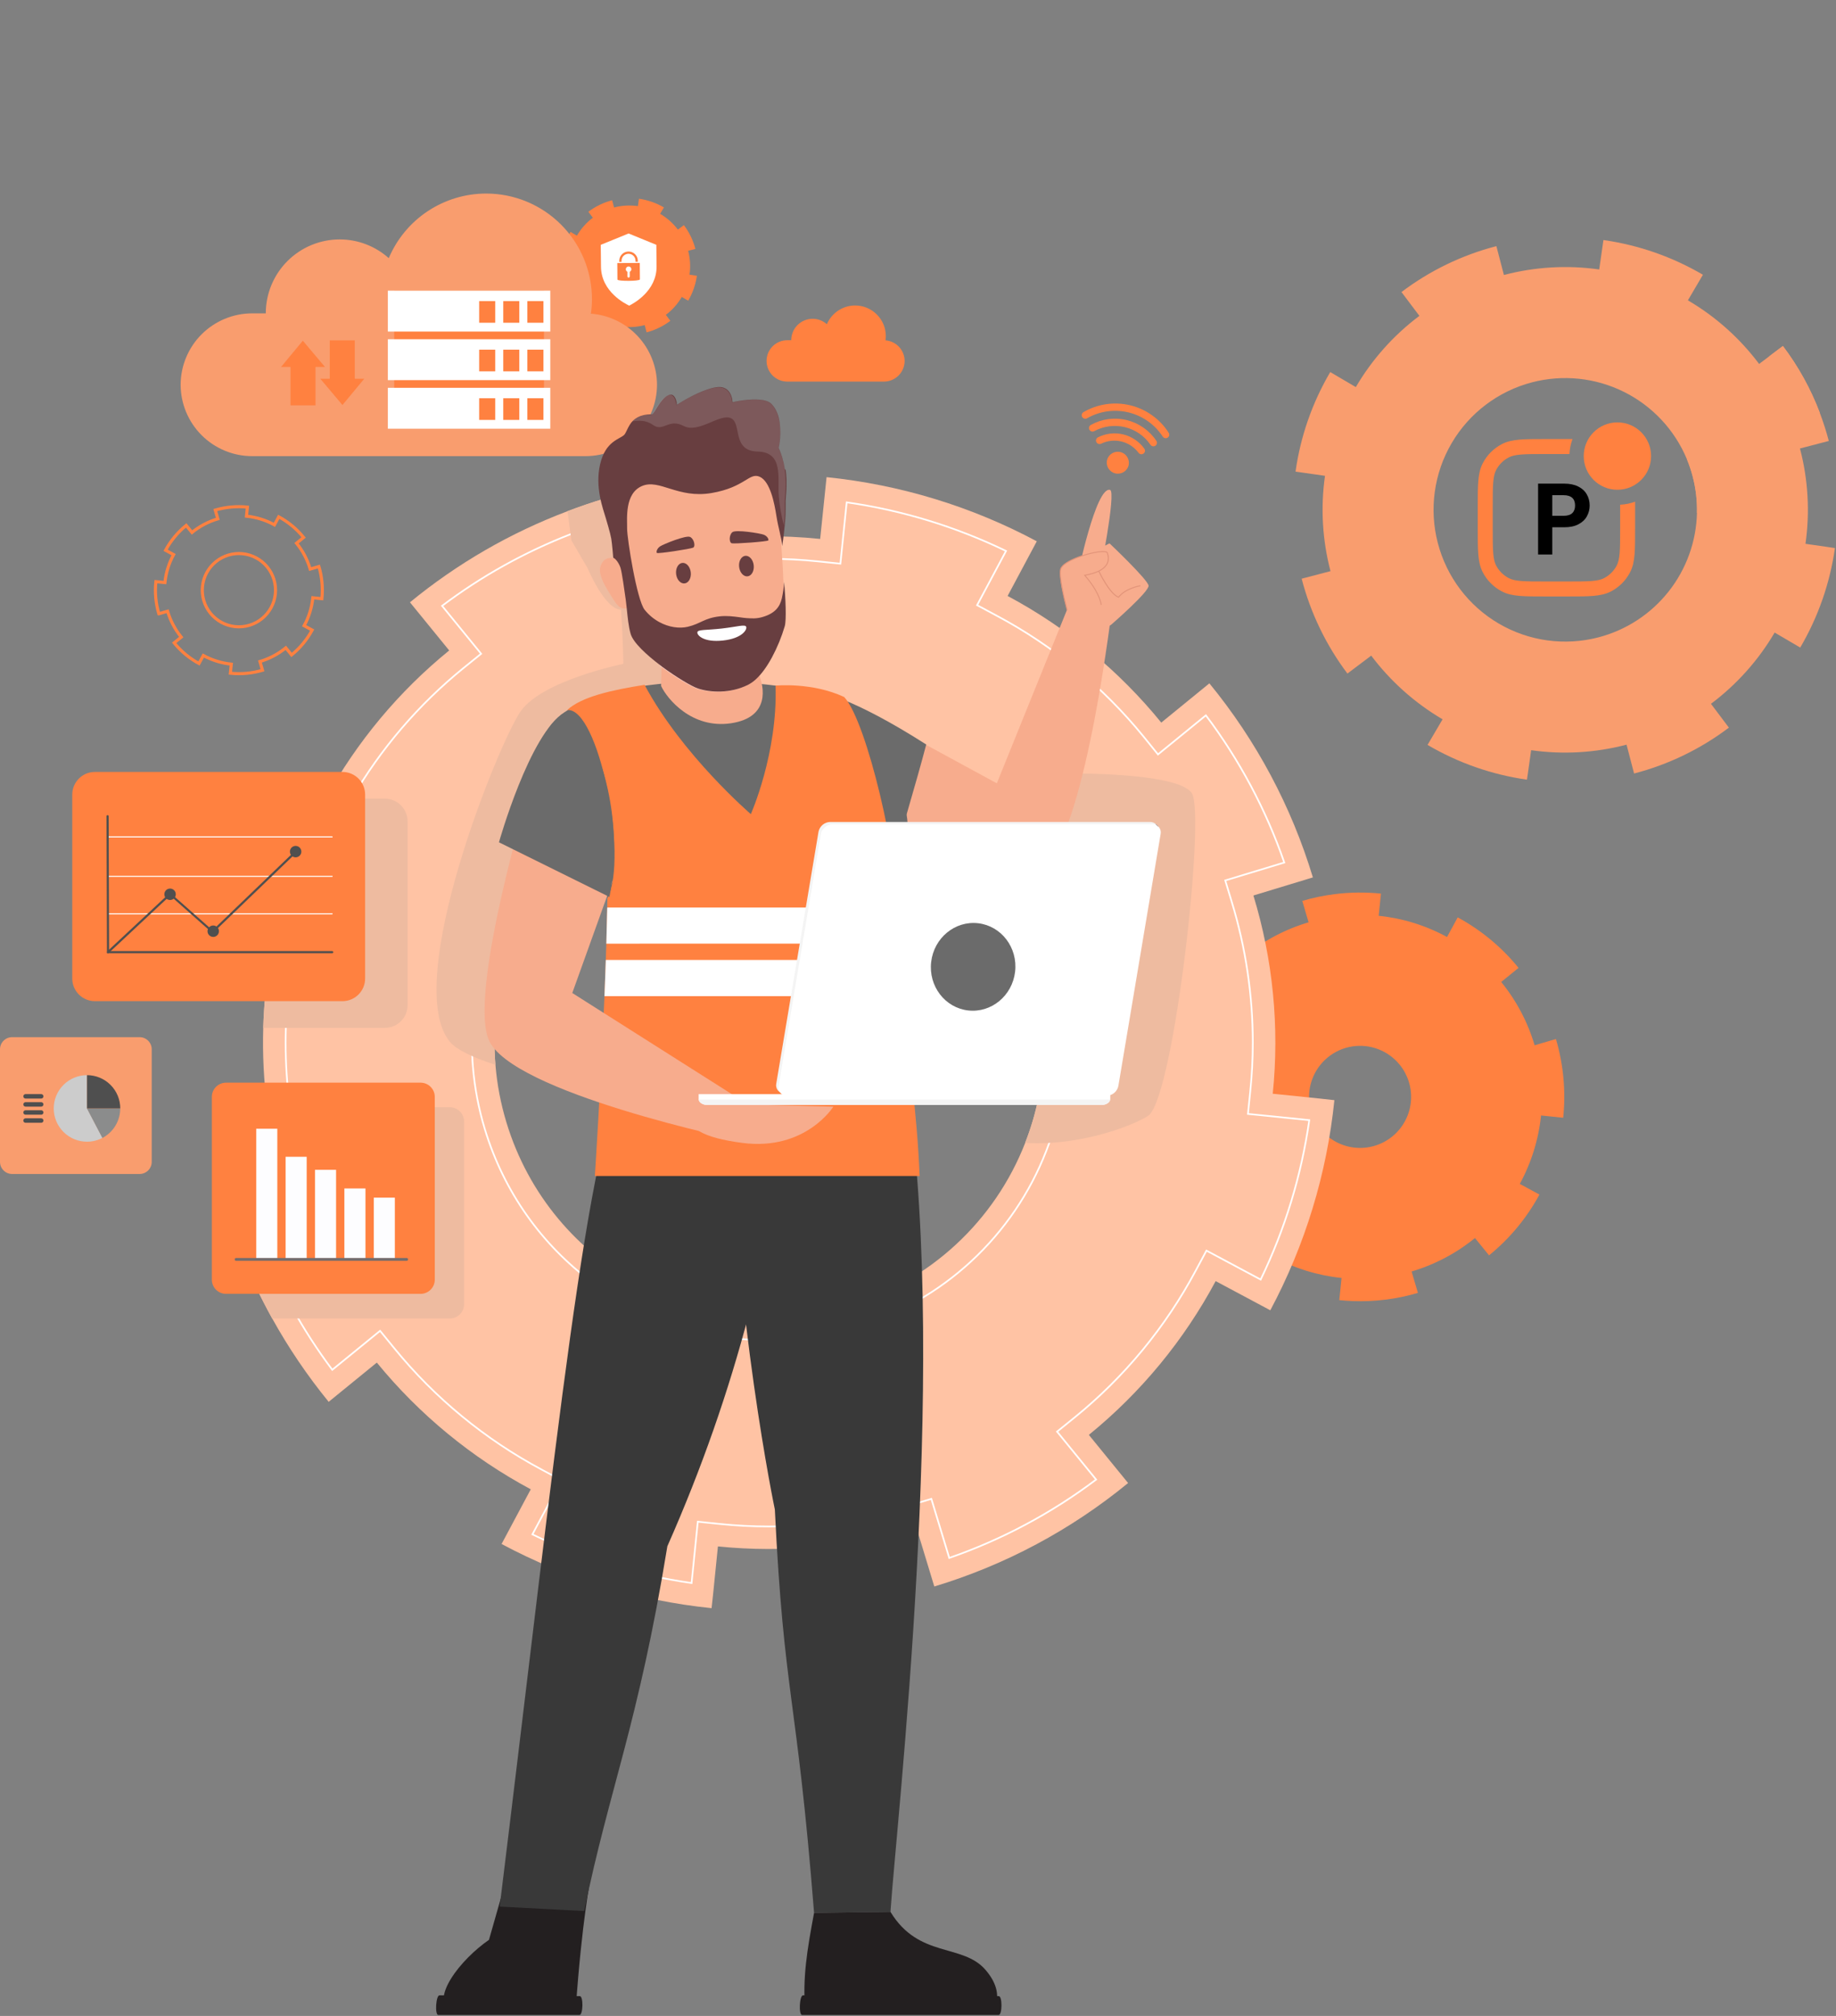 <svg xmlns="http://www.w3.org/2000/svg" width="1435" height="1575" viewBox="0 0 1435 1575" fill="none"><rect x="0" y="0" width="1435" height="1575" fill="#808080" stroke="none"/><g clip-path="url(#clip0_84_31)"><path d="M1216.11 811.79L1211.26 813.17L1199.44 816.66C1194.11 798.6 1185.23 781.783 1173.33 767.19L1186.88 756.19C1173.78 740.041 1157.62 726.635 1139.33 716.74L1130.99 732.06C1114.46 723.043 1096.3 717.41 1077.57 715.49L1079.35 698.17C1067.37 696.945 1055.3 697.076 1043.35 698.56C1034.72 699.618 1026.2 701.391 1017.86 703.86L1022.78 720.59C1004.71 725.906 987.889 734.78 973.3 746.69L962.3 733.14C946.151 746.238 932.745 762.393 922.85 780.68L938.18 789.03C929.159 805.555 923.522 823.712 921.6 842.44L904.28 840.67C902.133 861.342 904.066 882.233 909.97 902.16H910.11L921.11 898.92L926.69 897.28C932.017 915.34 940.89 932.157 952.79 946.75L939.24 957.75C952.328 973.871 968.453 987.267 986.7 997.18L995.04 981.86C1011.61 990.861 1029.79 996.499 1048.54 998.45L1046.77 1015.76C1050.15 1016.1 1053.54 1016.34 1056.93 1016.47C1074.25 1017.17 1091.57 1015.03 1108.2 1010.12L1107.13 1006.39L1103.29 993.39C1121.37 988.047 1138.21 979.157 1152.82 967.24L1163.82 980.78C1179.95 967.7 1193.34 951.557 1203.21 933.28L1187.85 924.96C1196.88 908.418 1202.53 890.245 1204.47 871.5L1221.79 873.27C1223.92 852.602 1221.99 831.718 1216.11 811.79ZM1032.11 882.15C1028.8 878.091 1026.33 873.419 1024.83 868.403C1023.32 863.387 1022.83 858.125 1023.36 852.916C1023.89 847.707 1025.45 842.654 1027.93 838.046C1030.42 833.438 1033.79 829.365 1037.85 826.06C1043.34 821.572 1049.93 818.637 1056.94 817.56C1063.81 816.496 1070.84 817.25 1077.34 819.746C1083.83 822.243 1089.55 826.395 1093.94 831.79C1100.3 839.572 1103.47 849.472 1102.83 859.5C1102.49 864.993 1101.01 870.354 1098.48 875.246C1095.96 880.138 1092.45 884.453 1088.18 887.92C1079.98 894.587 1069.46 897.724 1058.95 896.642C1048.44 895.56 1038.78 890.347 1032.11 882.15Z" fill="#FF8140"></path><path d="M136.121 502.26C141.467 508.85 148.055 514.327 155.511 518.38L158.92 512.12C165.69 515.796 173.119 518.096 180.781 518.89L180.05 525.97C188.488 526.845 197.015 526.06 205.151 523.66L204.72 522.14L203.151 516.83C210.538 514.649 217.416 511.014 223.381 506.14L227.891 511.68C234.48 506.333 239.948 499.736 243.981 492.27L237.72 488.86C241.411 482.102 243.722 474.678 244.521 467.02L251.59 467.75C252.458 459.302 251.67 450.766 249.271 442.62L247.271 443.19L242.43 444.61C240.256 437.232 236.632 430.361 231.771 424.4L237.3 419.89C231.951 413.294 225.351 407.819 217.881 403.78L214.47 410.04C207.717 406.351 200.296 404.046 192.641 403.26L193.371 396.19C184.926 395.322 176.393 396.11 168.251 398.51L170.251 405.35C162.871 407.521 155.999 411.145 150.04 416.01L145.531 410.48C138.935 415.83 133.46 422.429 129.42 429.9L135.68 433.31C131.991 440.063 129.686 447.485 128.901 455.14L121.83 454.41C120.952 462.854 121.74 471.389 124.151 479.53H124.21L128.71 478.2L130.991 477.53C133.163 484.912 136.787 491.786 141.651 497.75L136.121 502.26ZM164.531 479.15C162.158 476.236 160.382 472.884 159.305 469.284C158.228 465.684 157.872 461.907 158.255 458.169C158.639 454.431 159.755 450.805 161.54 447.499C163.326 444.193 165.745 441.271 168.661 438.9C171.574 436.525 174.926 434.747 178.527 433.669C182.127 432.59 185.905 432.232 189.644 432.615C193.384 432.998 197.011 434.113 200.318 435.899C203.626 437.684 206.549 440.104 208.92 443.02C211.296 445.935 213.073 449.289 214.151 452.891C215.229 456.494 215.586 460.273 215.201 464.013C214.817 467.754 213.698 471.382 211.91 474.689C210.122 477.997 207.699 480.92 204.781 483.29C201.867 485.664 198.514 487.44 194.913 488.516C191.313 489.593 187.535 489.949 183.797 489.565C180.059 489.18 176.433 488.062 173.127 486.275C169.821 484.488 166.9 482.067 164.531 479.15V479.15Z" stroke="#FF8140" stroke-width="2.41" stroke-miterlimit="10"></path><path d="M440.29 221.52C442.047 228.239 445.104 234.548 449.29 240.09L453.95 236.58C457.715 241.617 462.439 245.858 467.85 249.06L464.91 254.06C470.893 257.57 477.503 259.88 484.37 260.86L484.56 259.57L485.2 255.09C491.437 255.975 497.788 255.604 503.88 254L505.36 259.65C512.08 257.904 518.388 254.845 523.92 250.65L520.42 245.99C525.465 242.197 529.704 237.438 532.89 231.99L537.89 234.93C541.396 228.935 543.702 222.316 544.68 215.44L543.02 215.19L538.93 214.61C539.822 208.381 539.458 202.036 537.86 195.95L543.5 194.47C541.75 187.743 538.692 181.426 534.5 175.88L529.83 179.39C526.063 174.404 521.346 170.213 515.95 167.06L518.89 162.06C512.898 158.547 506.278 156.237 499.4 155.26L498.58 161.03C492.35 160.147 486.007 160.514 479.92 162.11L478.44 156.46C471.715 158.207 465.4 161.265 459.86 165.46L463.36 170.12C458.32 173.911 454.087 178.671 450.91 184.12L445.91 181.18C442.389 187.165 440.079 193.784 439.11 200.66L442.91 201.2L444.83 201.48C443.952 207.71 444.319 214.053 445.91 220.14L440.29 221.52Z" fill="#FF8140"></path><path d="M469.54 191.28C469.54 193.28 469.61 197.84 469.73 208.47C469.94 228.07 488.98 237.47 491.81 238.79C494.71 237.3 513.39 227.6 513.17 208C513.06 198.15 513.01 193.47 512.99 191.28L491.31 182.41L469.54 191.28Z" fill="white"></path><path d="M482.48 205.54L482.57 218.4C482.57 219.84 500.151 219.72 500.141 218.29L500.05 205.42L482.48 205.54ZM489.13 210.35C489.129 210.066 489.184 209.785 489.291 209.523C489.398 209.26 489.556 209.021 489.756 208.82C489.956 208.618 490.193 208.458 490.455 208.348C490.716 208.238 490.997 208.181 491.281 208.18C491.854 208.175 492.407 208.397 492.817 208.798C493.228 209.199 493.463 209.746 493.47 210.32C493.474 210.74 493.356 211.153 493.131 211.508C492.906 211.862 492.582 212.145 492.2 212.32V215.97C492.198 216.206 492.104 216.432 491.938 216.6C491.772 216.768 491.547 216.865 491.31 216.87C491.194 216.87 491.078 216.847 490.97 216.802C490.862 216.757 490.764 216.692 490.681 216.609C490.599 216.527 490.533 216.428 490.488 216.32C490.443 216.213 490.42 216.097 490.42 215.98V212.34C490.035 212.17 489.707 211.891 489.478 211.538C489.249 211.184 489.128 210.771 489.13 210.35Z" fill="#FF8140"></path><path d="M484.01 204.61H485.79V203.74C485.784 202.294 486.353 200.904 487.371 199.877C488.389 198.849 489.773 198.268 491.22 198.26C492.665 198.252 494.055 198.817 495.086 199.83C496.117 200.844 496.704 202.224 496.72 203.67V204.54H498.5V203.68C498.492 202.731 498.297 201.792 497.927 200.918C497.556 200.044 497.017 199.251 496.34 198.585C495.663 197.919 494.861 197.393 493.981 197.037C493.101 196.681 492.159 196.502 491.21 196.51C489.293 196.521 487.459 197.291 486.109 198.652C484.759 200.013 484.004 201.853 484.01 203.77V204.61Z" fill="#FF8140"></path><path d="M461.85 245.06C462.383 241.36 462.663 237.628 462.69 233.89C462.691 223.034 460.554 212.284 456.401 202.254C452.247 192.224 446.158 183.111 438.483 175.434C430.807 167.757 421.694 161.668 411.665 157.513C401.635 153.358 390.886 151.22 380.03 151.22C363.777 151.214 347.883 155.998 334.333 164.974C320.784 173.951 310.181 186.721 303.85 201.69C293.302 192.261 279.648 187.052 265.5 187.06C257.913 187.059 250.4 188.552 243.391 191.455C236.381 194.358 230.012 198.613 224.647 203.978C219.283 209.342 215.027 215.711 212.125 222.721C209.222 229.73 207.728 237.243 207.73 244.83H196.95C182.172 244.872 168.011 250.762 157.561 261.211C147.111 271.661 141.222 285.822 141.18 300.6C141.222 315.379 147.111 329.541 157.56 339.992C168.01 350.444 182.171 356.335 196.95 356.38H457.75C472.529 356.335 486.69 350.444 497.139 339.992C507.589 329.541 513.478 315.379 513.52 300.6C513.467 286.542 508.121 273.019 498.545 262.727C488.969 252.434 475.868 246.126 461.85 245.06Z" fill="#F99D6E"></path><path d="M308.11 332.97H425.16V227.08H308.11V332.97Z" fill="#FF8140"></path><path d="M430.11 227.08H303.14V259.04H430.11V227.08Z" fill="white"></path><path d="M412.18 252.16H424.73V235.23H412.18V252.16Z" fill="#FF8140"></path><path d="M393.34 252.16H405.89V235.23H393.34V252.16Z" fill="#FF8140"></path><path d="M374.52 252.16H387.07V235.23H374.52V252.16Z" fill="#FF8140"></path><path d="M430.11 265.03H303.14V296.99H430.11V265.03Z" fill="white"></path><path d="M412.18 290.12H424.73V273.19H412.18V290.12Z" fill="#FF8140"></path><path d="M393.34 290.12H405.89V273.19H393.34V290.12Z" fill="#FF8140"></path><path d="M374.52 290.12H387.07V273.19H374.52V290.12Z" fill="#FF8140"></path><path d="M430.11 302.99H303.14V334.95H430.11V302.99Z" fill="white"></path><path d="M412.18 328.07H424.73V311.14H412.18V328.07Z" fill="#FF8140"></path><path d="M393.34 328.07H405.89V311.14H393.34V328.07Z" fill="#FF8140"></path><path d="M374.52 328.07H387.07V311.14H374.52V328.07Z" fill="#FF8140"></path><path d="M277.3 265.93H257.75V303.23H277.3V265.93Z" fill="#FF8140"></path><path d="M267.66 316.45L250.36 295.91H284.69L267.66 316.45Z" fill="#FF8140"></path><path d="M227.06 316.69H246.61V279.39H227.06V316.69Z" fill="#FF8140"></path><path d="M236.69 266.17L254 286.7H219.67L236.69 266.17Z" fill="#FF8140"></path><path d="M692.11 265.91C692.269 264.837 692.353 263.754 692.36 262.67C692.36 256.305 689.831 250.2 685.33 245.699C680.83 241.199 674.725 238.67 668.36 238.67C663.649 238.674 659.043 240.064 655.117 242.667C651.19 245.271 648.117 248.972 646.28 253.31C643.221 250.575 639.263 249.063 635.16 249.06C632.961 249.06 630.783 249.493 628.751 250.335C626.72 251.177 624.874 252.411 623.319 253.966C621.765 255.522 620.532 257.369 619.691 259.401C618.851 261.433 618.418 263.611 618.42 265.81H615.29C611.007 265.82 606.903 267.526 603.875 270.555C600.846 273.583 599.14 277.687 599.13 281.97C599.14 286.254 600.846 290.359 603.874 293.389C606.902 296.419 611.006 298.127 615.29 298.14H690.88C695.164 298.127 699.27 296.419 702.299 293.389C705.329 290.36 707.037 286.254 707.05 281.97C707.025 277.908 705.475 274.003 702.709 271.029C699.942 268.055 696.159 266.228 692.11 265.91Z" fill="#FF8140"></path><path d="M1042.85 859.53L1028.92 857.99L994.77 854.51C1000.09 802.395 994.953 749.741 979.65 699.64L1026.14 685.51C1009.42 630.131 981.931 578.601 945.24 533.88L907.64 564.55C874.577 523.918 833.749 490.283 787.54 465.61L810.35 422.9C759.363 395.662 703.549 378.641 646.04 372.79L641.04 421.05C611.36 418.002 581.429 418.358 551.83 422.11C529.586 424.941 507.621 429.648 486.17 436.18L472.04 389.69C462.366 392.617 452.86 395.857 443.52 399.41C398.879 416.256 357.296 440.293 320.42 470.57L351.08 508.19C311.718 540.204 278.916 579.525 254.48 623.99C253.686 625.41 252.906 626.837 252.14 628.27L244.14 623.99L209.46 605.47C206.193 611.57 203.066 617.743 200.08 623.99C178.213 669.88 164.434 719.201 159.35 769.78L159.76 769.85L191.52 773.09L207.6 774.74C206.64 784.12 206.02 793.563 205.74 803.07C205.13 823.786 206.164 844.517 208.83 865.07C211.668 886.925 216.317 908.506 222.73 929.59L188.5 939.99L176.23 943.71C179.87 955.67 183.96 967.357 188.5 978.77C195.471 996.377 203.571 1013.52 212.75 1030.08C225.484 1053.07 240.257 1074.87 256.89 1095.22L294.52 1064.56C327.716 1105.16 368.605 1138.8 414.84 1163.56L392.03 1206.28C442.948 1233.53 498.704 1250.57 556.16 1256.42L557.33 1245.69L561.12 1208.18C613.282 1213.48 665.977 1208.32 716.12 1193L730.24 1239.49C785.564 1222.79 837.041 1195.32 881.71 1158.66L851.04 1121.04C891.719 1087.96 925.409 1047.12 950.15 1000.9L992.86 1023.7C1020.1 972.714 1037.11 916.899 1042.96 859.39L1042.85 859.53ZM801.27 892.91C789.462 923.157 770.937 950.327 747.093 972.367C723.25 994.407 694.71 1010.74 663.63 1020.14C550.22 1054.6 430.36 990.6 395.85 877.02C391.38 862.343 388.494 847.231 387.24 831.94C379.17 733.43 440.38 639.19 538.8 609.29C565.975 600.996 594.528 598.181 622.8 601.01C658.023 604.577 691.822 616.781 721.2 636.54C762.214 664.042 792.432 704.907 806.71 752.18C820.821 798.363 818.894 847.962 801.24 892.91H801.27ZM1042.85 859.53L1028.92 857.99L994.77 854.51C1000.09 802.395 994.953 749.741 979.65 699.64L1026.14 685.51C1009.42 630.131 981.931 578.601 945.24 533.88L907.64 564.55C874.577 523.918 833.749 490.283 787.54 465.61L810.35 422.9C759.363 395.662 703.549 378.641 646.04 372.79L641.04 421.05C611.36 418.002 581.429 418.358 551.83 422.11C529.586 424.941 507.621 429.648 486.17 436.18L472.04 389.69C462.366 392.617 452.86 395.857 443.52 399.41C398.879 416.256 357.296 440.293 320.42 470.57L351.08 508.19C311.718 540.204 278.916 579.525 254.48 623.99C253.686 625.41 252.906 626.837 252.14 628.27L244.14 623.99L209.46 605.47C206.193 611.57 203.066 617.743 200.08 623.99C178.213 669.88 164.434 719.201 159.35 769.78L159.76 769.85L191.52 773.09L207.6 774.74C206.64 784.12 206.02 793.563 205.74 803.07C205.13 823.786 206.164 844.517 208.83 865.07C211.668 886.925 216.317 908.506 222.73 929.59L188.5 939.99L176.23 943.71C179.87 955.67 183.96 967.357 188.5 978.77C195.471 996.377 203.571 1013.52 212.75 1030.08C225.484 1053.07 240.257 1074.87 256.89 1095.22L294.52 1064.56C327.716 1105.16 368.605 1138.8 414.84 1163.56L392.03 1206.28C442.948 1233.53 498.704 1250.57 556.16 1256.42L557.33 1245.69L561.12 1208.18C613.282 1213.48 665.977 1208.32 716.12 1193L730.24 1239.49C785.564 1222.79 837.041 1195.32 881.71 1158.66L851.04 1121.04C891.719 1087.96 925.409 1047.12 950.15 1000.9L992.86 1023.7C1020.1 972.714 1037.11 916.899 1042.96 859.39L1042.85 859.53ZM801.27 892.91C789.462 923.157 770.937 950.327 747.093 972.367C723.25 994.407 694.71 1010.74 663.63 1020.14C550.22 1054.6 430.36 990.6 395.85 877.02C391.38 862.343 388.494 847.231 387.24 831.94C379.17 733.43 440.38 639.19 538.8 609.29C565.975 600.996 594.528 598.181 622.8 601.01C658.023 604.577 691.822 616.781 721.2 636.54C762.214 664.042 792.432 704.907 806.71 752.18C820.821 798.363 818.894 847.962 801.24 892.91H801.27Z" fill="#FFC3A4"></path><path d="M975.38 870.28L977.18 852.7C978.496 840.036 979.164 827.312 979.18 814.58C979.148 777.368 973.618 740.365 962.77 704.77L957.64 687.88L1003.79 673.88C989.477 632.587 968.797 593.785 942.5 558.88L905.07 589.41L893.93 575.64C862.37 536.805 823.362 504.674 779.2 481.14L763.69 472.81L786.3 430.47C746.996 411.452 704.985 398.633 661.76 392.47L656.84 440.39L639.28 438.59C626.615 437.274 613.892 436.606 601.16 436.59C585.446 436.605 569.748 437.607 554.16 439.59H554.1C532.844 442.29 511.856 446.786 491.36 453.03L474.47 458.16L460.47 412.01C456.91 413.25 453.36 414.54 449.85 415.88L446.03 417.34C410.116 431.307 376.295 450.15 345.52 473.34L376.04 510.77L362.27 521.92C327.192 550.37 297.578 584.959 274.87 624C272.43 628.147 270.063 632.36 267.77 636.64L259.44 652.14L217.06 629.52C198.003 668.819 185.183 710.846 179.06 754.09L193.34 755.54L226.99 758.99L225.18 776.55C224.29 785.33 223.69 794.2 223.42 803.08C223.3 806.96 223.24 810.833 223.24 814.7C223.246 830.797 224.285 846.876 226.35 862.84C229.072 883.724 233.514 904.347 239.63 924.5L244.76 941.39L198.62 955.39C200.62 961.09 202.72 966.74 204.92 972.3C211.621 989.203 219.404 1005.66 228.22 1021.56C237.59 1038.48 248.111 1054.73 259.71 1070.2L297.07 1039.75L308.22 1053.43C339.902 1092.29 378.993 1124.47 423.22 1148.09L438.73 1156.42L416.12 1198.79C455.382 1217.8 497.348 1230.61 540.53 1236.79L545.38 1188.87L562.96 1190.67C575.585 1191.96 588.268 1192.61 600.96 1192.61C638.263 1192.59 675.358 1187.04 711.04 1176.16L727.93 1171.03L741.93 1217.18C783.15 1202.88 821.881 1182.22 856.72 1155.95L826.2 1118.51L839.96 1107.38C878.865 1075.82 911.055 1036.79 934.63 992.59L942.96 977.08L985.32 999.69C1004.33 960.378 1017.15 918.361 1023.32 875.13L975.38 870.28ZM817.68 899.35C804.947 932.113 784.915 961.542 759.106 985.404C733.297 1009.27 702.389 1026.93 668.73 1037.06C646.82 1043.74 624.044 1047.14 601.14 1047.15C498.22 1047.15 408.91 980.85 378.93 882.15C374.104 866.27 370.984 849.921 369.62 833.38C369.386 830.64 369.21 827.893 369.09 825.14C368.93 821.593 368.85 818.057 368.85 814.53C368.85 711.61 435.08 622.35 533.64 592.4C555.611 585.708 578.451 582.301 601.42 582.29H603.36C610.36 582.36 617.53 582.74 624.54 583.44C662.646 587.329 699.211 600.534 731.01 621.89C735.096 624.643 739.096 627.517 743.01 630.51C781.324 660.04 809.48 700.78 823.56 747.06C830.257 769.027 833.668 791.864 833.68 814.83C833.689 841.453 829.088 867.877 820.08 892.93C819.32 895.06 818.51 897.21 817.68 899.35Z" stroke="white" stroke-width="1.32" stroke-miterlimit="10"></path><path d="M622.77 601C594.497 598.179 565.946 600.997 538.77 609.29C440.34 639.19 379.14 733.43 387.21 831.93C369.39 826.09 357 820.18 351.98 814.34C313.22 769.28 389.83 580 406.98 555.67C424.13 531.34 487.19 518.67 487.19 518.67C487.19 518.67 487.19 504.25 485.39 476.31C472.77 476.31 459.25 443.87 459.25 443.87L446.63 422.24L443.54 399.37C452.873 395.83 462.38 392.587 472.06 389.64L486.19 436.14C507.64 429.606 529.605 424.903 551.85 422.08L568.3 548.42L622.77 601Z" fill="#EEBBA0"></path><path d="M898.16 871.12C893.16 875.64 849.58 895.74 801.24 892.91C818.884 847.958 820.801 798.36 806.68 752.18C792.396 704.91 762.18 664.047 721.17 636.54L837.78 604.34C837.78 604.34 920.69 603.43 931.51 619.66C942.33 635.89 917.99 853.06 898.16 871.12Z" fill="#EEBBA0"></path><path d="M661.85 548.21L779.11 611.99L838.78 464.49L869.45 472.2C869.45 472.2 849.57 643.55 817.66 674.91C785.75 706.27 622.93 637.18 622.93 637.18C583.02 611.66 619.36 530.75 661.85 548.21Z" fill="#F7AC8D"></path><path d="M836.611 486.06C836.611 486.06 826.611 453.16 828.981 444.67C831.351 436.18 864.261 427.97 865.481 431.95C866.701 435.93 869.141 445.69 847.761 449.45C860.541 463.65 873.851 490.76 836.611 486.06Z" fill="#F7AC8D"></path><path d="M834.79 487.37C834.79 487.37 834.79 458.54 840.49 447.47C848.08 432.72 867.23 424.55 867.23 424.55C867.23 424.55 897.15 452.85 897.71 457.55C898.27 462.25 868.81 487.77 868.81 487.77C868.81 487.77 847.03 504.9 834.79 487.37Z" fill="#F7AC8D"></path><path d="M842.08 450.22C842.08 450.22 856.56 379.64 867.61 382.75C872.7 384.18 859.11 451.61 859.11 451.61L842.08 450.22Z" fill="#F7AC8D"></path><path d="M833.851 476.76C833.925 476.785 834.006 476.785 834.081 476.76C834.18 476.734 834.265 476.67 834.317 476.582C834.369 476.494 834.385 476.389 834.361 476.29C831.901 466.66 827.981 449.75 829.361 444.79C831.201 438.24 852.881 431.42 861.961 431.31C864.671 431.31 865.071 431.89 865.121 432.07C865.931 434.7 866.491 437.8 864.591 440.9C862.221 444.78 856.591 447.53 847.701 449.09L847.021 449.21L847.481 449.72C852.791 455.6 858.951 464.66 860.311 472.42C860.318 472.47 860.335 472.518 860.361 472.56C860.388 472.603 860.423 472.641 860.464 472.67C860.505 472.699 860.552 472.719 860.601 472.729C860.65 472.74 860.701 472.74 860.751 472.73C860.851 472.71 860.94 472.652 860.998 472.568C861.056 472.484 861.078 472.38 861.061 472.28C859.711 464.59 853.781 455.69 848.511 449.72C857.191 448.1 862.821 445.27 865.251 441.31C867.681 437.35 866.371 433.54 865.861 431.85C865.581 430.94 864.301 430.52 861.951 430.54C852.741 430.65 830.611 437.54 828.621 444.54C827.171 449.68 831.121 466.73 833.621 476.44C833.626 476.509 833.65 476.575 833.691 476.632C833.732 476.688 833.787 476.733 833.851 476.76Z" fill="#E29479"></path><path d="M873.85 466.81L874.161 466.92L874.42 467.01L874.59 466.79C879.84 459.99 891.031 458.08 891.141 458.07C891.241 458.05 891.331 457.993 891.391 457.909C891.45 457.825 891.475 457.722 891.46 457.62C891.441 457.522 891.384 457.435 891.302 457.377C891.221 457.319 891.12 457.295 891.021 457.31C890.551 457.38 879.651 459.24 874.151 466.1C867.481 463.49 859.34 446.39 859.26 446.21C859.239 446.164 859.209 446.124 859.172 446.09C859.134 446.056 859.091 446.03 859.043 446.013C858.996 445.997 858.945 445.989 858.895 445.992C858.845 445.995 858.796 446.008 858.75 446.03C858.705 446.051 858.664 446.082 858.63 446.119C858.597 446.156 858.571 446.2 858.554 446.247C858.537 446.295 858.53 446.345 858.533 446.395C858.536 446.445 858.548 446.495 858.57 446.54C858.85 447.26 866.85 464.06 873.85 466.81Z" fill="#E29479"></path><path d="M640.431 540.72C640.431 540.72 664.991 544 723.931 581.66C717.381 607.04 697.741 673.35 697.741 673.35C697.741 673.35 607.681 645.52 595.401 615.22C583.121 584.92 596.221 528.44 640.431 540.72Z" fill="#6B6B6B"></path><path d="M352.77 1573.06H445.85C447.537 1572.19 448.973 1570.9 450.02 1569.32C454.81 1500.1 461.72 1466.77 461.72 1466.77L396.85 1464.06L382.18 1515.56C360.5 1530.42 334.61 1562.26 352.77 1573.06Z" fill="#231F20"></path><path d="M452.9 1574.26H342.55C339.75 1574.26 340.69 1558.91 343.49 1558.91L453.18 1559.53C456.06 1559.53 455.78 1574.26 452.9 1574.26Z" fill="#231F20"></path><path d="M491.36 835.73C458.92 885.61 435.23 1126.65 390.54 1489.58L456.6 1493.06C476.45 1396.39 498.83 1347.38 521.6 1208.06C576.03 1085.06 604.26 968.55 618.74 848.59C632.79 758.13 521.76 710.64 491.36 835.73Z" fill="#393939"></path><path d="M569.48 852.91C574.15 1029.41 605.61 1179.33 605.61 1179.33C612.83 1327.14 622.61 1322.2 636.27 1494.47L695.98 1493.68C700.98 1419.86 740.83 1075.77 709.9 854.92C694.94 755.42 559.94 722.5 569.48 852.91Z" fill="#393939"></path><path d="M636.27 1494.47C630.94 1523 627.12 1545.25 629.36 1571.06L773.97 1573.88C773.97 1573.88 788.28 1559.94 770.28 1539.03C752.28 1518.12 718.11 1530.21 695.98 1493.68L636.27 1494.47Z" fill="#231F20"></path><path d="M780.53 1574.26H626.9C624.1 1574.26 624.83 1558.91 627.63 1558.91L780.63 1559.53C783.5 1559.53 783.41 1574.26 780.53 1574.26Z" fill="#231F20"></path><path d="M705.451 844.56C705.451 875.08 488.691 866.25 488.691 835.73C476.271 569.33 411.891 596.58 428.361 569.73C456.761 523.5 600.201 526.12 651.851 545.99C672.361 553.88 699.851 585.99 708.711 637.28C713.241 663.63 693.831 694.28 690.771 715.62C683.671 764.95 704.011 837.48 705.451 844.56Z" fill="#6B6B6B"></path><path d="M571.441 565.06C540.681 569.68 521.321 545.87 516.721 535.95L518.271 467.45L553.551 464.01C563.675 465.058 573.576 467.669 582.901 471.75L591.251 516.95L593.091 526.75C597.181 536.37 602.211 560.39 571.441 565.06Z" fill="#F7AC8D"></path><path d="M522.301 478.82C528.881 488.95 556.431 514.88 594.371 514.82L586.201 472.63L522.301 478.82Z" fill="#E6836F"></path><path d="M443.23 554.78C467.6 551.87 491.49 669.53 474.75 701.78C474.75 704.16 474.68 706.57 474.61 709C474.43 718.18 474.201 727.65 473.911 737.24C473.771 741.47 473.63 745.74 473.49 750.01C473.17 759.42 472.8 768.88 472.43 778.26C469.43 850.97 464.93 918.8 464.93 918.8H718.781C716.781 868.95 709.48 817.8 704.5 778.26C703.21 767.98 702.08 758.47 701.25 750.01C700.79 745.44 700.421 741.17 700.161 737.24C699.531 727.82 699.51 720.32 700.37 715.24C700.692 713.188 700.882 711.117 700.94 709.04C702.22 671.91 677.851 564.04 659.781 544.54C634.431 532.79 606.161 535.66 606.161 535.66C607.941 588.53 586.85 636.06 586.85 636.06C586.85 636.06 533.091 589.92 503.781 535.06C478.071 539.12 454.59 544.3 443.23 554.78Z" fill="#FF8140"></path><path d="M700.16 737.23C699.53 727.81 699.51 720.31 700.37 715.23C700.692 713.177 700.882 711.106 700.94 709.03H474.61C474.43 718.21 474.2 727.68 473.91 737.27L700.16 737.23Z" fill="white"></path><path d="M472.431 778.25H704.501C703.211 767.97 702.081 758.46 701.251 750H473.491C473.171 759.41 472.851 768.87 472.431 778.25Z" fill="white"></path><path d="M478.381 689.28L447.29 775.81L581.391 860.81L578.71 891.12C578.71 891.12 398.51 853.76 381.85 812.06C365.19 770.36 420.95 591.96 420.95 591.96C439.94 546.3 472.851 651.21 478.381 689.28Z" fill="#F7AC8D"></path><path d="M580.85 862.81L651.37 864.59C651.37 864.59 629.71 899.25 580.44 892.96C515.6 884.69 541.24 860.06 580.85 862.81Z" fill="#F7AC8D"></path><path d="M867.771 854.82V858.49C867.774 858.674 867.757 858.859 867.721 859.04C867.341 861.41 864.501 863.25 861.051 863.25H552.731C549.281 863.25 546.441 861.41 546.061 859.04C546.041 858.857 546.041 858.673 546.061 858.49V854.82H867.771Z" fill="white"></path><path d="M867.721 859.06C867.341 861.43 864.501 863.27 861.051 863.27H552.731C549.281 863.27 546.441 861.43 546.061 859.06H867.721Z" fill="#F4F4F4"></path><path d="M903.541 644L905.321 645.75L904.361 647.11L902.061 643.9L903.541 644Z" fill="#241F3C"></path><path d="M863.28 854.28H613.16C612.191 854.313 611.228 854.124 610.343 853.728C609.458 853.332 608.676 852.739 608.055 851.994C607.435 851.249 606.993 850.372 606.763 849.43C606.533 848.488 606.522 847.507 606.73 846.56L639.73 649.91C640.134 647.794 641.245 645.878 642.88 644.475C644.515 643.073 646.577 642.267 648.73 642.19H898.85C899.819 642.157 900.782 642.345 901.667 642.741C902.552 643.138 903.334 643.731 903.955 644.476C904.575 645.221 905.017 646.097 905.247 647.039C905.477 647.981 905.488 648.963 905.28 649.91L872.28 846.56C871.876 848.676 870.766 850.592 869.13 851.994C867.495 853.397 865.433 854.202 863.28 854.28Z" fill="#F4F4F4"></path><path d="M865.12 856.06H614.99C614.022 856.094 613.058 855.905 612.174 855.509C611.289 855.113 610.507 854.519 609.888 853.774C609.268 853.029 608.827 852.152 608.599 851.21C608.37 850.268 608.361 849.286 608.57 848.34L641.57 651.69C641.973 649.573 643.083 647.656 644.718 646.253C646.353 644.851 648.417 644.045 650.57 643.97H900.7C901.668 643.938 902.631 644.128 903.514 644.525C904.398 644.922 905.179 645.515 905.798 646.26C906.418 647.005 906.859 647.881 907.088 648.822C907.317 649.763 907.328 650.744 907.12 651.69L874.12 848.34C873.72 850.457 872.61 852.375 870.974 853.779C869.339 855.182 867.274 855.986 865.12 856.06Z" fill="white"></path><path d="M793.393 759.149C795.56 740.336 782.63 723.393 764.513 721.307C746.396 719.22 729.953 732.78 727.787 751.593C725.62 770.407 738.55 787.35 756.666 789.436C774.783 791.523 791.226 777.963 793.393 759.149Z" fill="#6B6B6B"></path><path d="M476.35 700.77L389.98 658.07C389.98 658.07 413.98 572.86 441.22 556.57C454.52 564.57 467.73 583.57 475 616.5C481.086 644.216 481.545 672.873 476.35 700.77Z" fill="#6B6B6B"></path><path d="M602.851 513.52C599.241 520.24 594.851 526.59 590.001 530.99C588.244 532.609 586.28 533.988 584.161 535.09C570.161 542.19 554.161 541.18 544.691 537.93C540.001 536.33 528.111 529.31 516.801 520.93L515.541 519.93C516.116 519.415 516.591 518.798 516.941 518.11C517.453 517.079 517.668 515.926 517.561 514.78C517.566 514.73 517.566 514.68 517.561 514.63L513.471 478.24L587.471 469.92L591.561 506.3C591.561 506.44 591.561 506.58 591.561 506.71C591.64 507.205 591.788 507.686 592.001 508.14C592.108 508.391 592.232 508.635 592.371 508.87L592.581 509.2L592.691 509.35L592.831 509.53L592.971 509.7C593.852 510.714 595.038 511.416 596.351 511.7L597.561 512.03L602.851 513.52Z" fill="#FCD1C8"></path><path d="M550.351 473.21L513.351 477.38L517.551 514.67C525.381 522.25 539.231 533.1 560.661 531.81C576.891 530.81 590.521 515.72 592.991 509.74C592.099 508.651 591.564 507.314 591.461 505.91L587.311 469.08L550.351 473.21Z" fill="#EFAFAF"></path><path d="M486.851 439.06C481.931 435.55 471.731 432.6 469.111 443.42C467.801 448.83 472.361 457.04 476.621 463.86C480.881 470.68 483.481 475.98 488.841 475.38C494.201 474.78 495.841 471.54 495.841 471.54L486.851 439.06Z" fill="#F7AC8D"></path><path d="M606.201 372.89C606.201 372.89 599.731 334.72 539.391 341.51C479.051 348.3 481.231 386.96 481.231 386.96C481.231 386.96 485.851 472.14 500.151 495.22C514.451 518.3 546.371 537.22 569.061 534.7C591.751 532.18 609.441 494.28 612.061 476.7C614.681 459.12 606.201 372.89 606.201 372.89Z" fill="#F7AC8D"></path><path d="M613.35 366.41L613.26 365.67C613.13 364.86 612.99 364.09 612.84 363.33C612.69 362.57 612.53 361.84 612.37 361.13C612.07 359.91 611.77 358.76 611.46 357.72C611.38 357.46 611.31 357.22 611.24 356.97C611 356.21 610.78 355.53 610.56 354.89C610.48 354.66 610.4 354.43 610.32 354.22C609.7 352.47 609.16 351.22 608.85 350.57L608.69 350.24L608.59 350.04C610.009 343.323 610.249 336.41 609.3 329.61C609.18 328.89 609.05 328.18 608.89 327.48C608.845 327.227 608.785 326.976 608.71 326.73C608.715 326.677 608.715 326.623 608.71 326.57L608.62 326.22C608.48 325.68 608.32 325.15 608.15 324.61C608.113 324.444 608.056 324.282 607.98 324.13C607.92 323.97 607.98 323.95 607.9 323.87L607.65 323.19C607.54 322.9 607.42 322.6 607.3 322.31C607.18 322.02 607.01 321.65 606.85 321.31C606.69 320.97 606.53 320.65 606.36 320.31C606.19 319.97 606.1 319.84 605.96 319.61C605.82 319.38 605.78 319.29 605.68 319.13L605.25 318.45C605.1 318.22 604.87 317.9 604.68 317.63C604.49 317.36 604.15 316.93 603.87 316.63C603.59 316.33 603.45 316.14 603.23 315.87C603 315.604 602.749 315.356 602.48 315.13L601.96 314.73C601.78 314.6 601.59 314.48 601.41 314.37C601.224 314.25 601.031 314.143 600.83 314.05C600.74 313.994 600.646 313.944 600.55 313.9L600.27 313.77C600.123 313.699 599.973 313.635 599.82 313.58C599.06 313.277 598.278 313.033 597.48 312.85L596.93 312.73L595.81 312.52C595.357 312.453 594.897 312.393 594.43 312.34L593.01 312.22C592.6 312.22 592.17 312.17 591.77 312.16H590.5H589.62H588.92C588.58 312.16 588.25 312.16 587.92 312.16L586.37 312.23L584.17 312.4L581.17 312.74L580.28 312.84L577.83 313.21L577.02 313.35L574.51 313.82L573.51 314.04L572.96 314.16H572.76H572.49C572.471 313.754 572.428 313.35 572.36 312.95V312.51L572.3 312.02C572.286 311.826 572.249 311.635 572.19 311.45C572.12 311.26 572.05 310.87 571.96 310.56C571.935 310.399 571.892 310.241 571.83 310.09C571.71 309.7 571.56 309.29 571.39 308.86C571.037 307.96 570.58 307.105 570.03 306.31C569.81 306 569.573 305.703 569.32 305.42C568.782 304.815 568.167 304.283 567.49 303.84C567.135 303.613 566.764 303.412 566.38 303.24C566.253 303.169 566.119 303.112 565.98 303.07L565.67 302.94L565.3 302.82L564.95 302.72L564.45 302.59C564.28 302.59 563.98 302.5 563.72 302.47C563.46 302.44 563.21 302.4 562.94 302.38C562.387 302.34 561.833 302.34 561.28 302.38C560.548 302.408 559.819 302.492 559.1 302.63C558.29 302.77 557.48 302.96 556.67 303.16L555.47 303.49L554.9 303.65L554.32 303.83C554.07 303.9 553.82 303.97 553.58 304.06C552.99 304.24 552.4 304.45 551.8 304.67C551.42 304.79 551 304.94 550.65 305.09C550.3 305.24 549.79 305.4 549.37 305.58L548.02 306.13C547.75 306.23 547.49 306.34 547.23 306.46L545.35 307.29C544.92 307.49 544.5 307.67 544.09 307.88L542.91 308.44C542.12 308.82 541.34 309.21 540.62 309.59L539.51 310.16L538.45 310.73L537.45 311.26L536.45 311.82L535.45 312.36L534.53 312.89L533.68 313.38L532.9 313.86L531.82 314.51L531.18 314.9L530.89 315.08L530.37 315.41L529.93 315.68L528.93 316.29V315.99V315.6V315.26V315V314.72C528.93 314.43 528.81 314.11 528.73 313.78L528.64 313.41C528.589 313.183 528.526 312.96 528.45 312.74C528.38 312.5 528.34 312.41 528.28 312.24C528.22 312.07 528.15 311.9 528.08 311.72C528.01 311.54 527.93 311.35 527.84 311.16C527.772 311.009 527.695 310.862 527.61 310.72C527.441 310.408 527.247 310.11 527.03 309.83C526.928 309.693 526.818 309.563 526.7 309.44C526.584 309.316 526.46 309.199 526.33 309.09L526.06 308.88C525.914 308.773 525.756 308.683 525.59 308.61L525.4 308.52L525.22 308.45H525.08L524.84 308.38H524.59H524.2H524.03C523.332 308.412 522.649 308.596 522.03 308.92C521.428 309.195 520.855 309.53 520.32 309.92C519.951 310.201 519.597 310.501 519.26 310.82L518.87 311.19L518.47 311.58L518.1 311.99C517.3 312.889 516.549 313.831 515.85 314.81C515.56 315.22 515.27 315.63 514.99 316.05L514.52 316.76L513.77 317.93C513.04 319.1 512.37 320.21 511.77 321.14L511.53 321.49L511.26 321.87L511.01 322.23C510.84 322.47 510.67 322.67 510.52 322.85C510.02 323.44 509.58 323.79 509.2 323.74H509.02C508.84 323.75 508.66 323.75 508.48 323.74H507.87H507.66C506.491 323.77 505.327 323.9 504.18 324.13L503.72 324.18L503.26 324.29C502.67 324.43 502.07 324.6 501.47 324.79H501.33L500.54 325.07L500.04 325.27L499.54 325.47L498.7 325.87L498 326.24C497.54 326.5 497.1 326.78 496.66 327.07C496.004 327.519 495.385 328.021 494.81 328.57L494.55 328.84C491.05 332.38 489.48 338.13 487.87 339.75C484.44 343.2 473.3 344.49 469.07 362.59C464.84 380.69 471.33 397.41 473.45 404.69C473.94 406.4 476.91 416.05 477.76 420.89C478.44 424.75 479.29 435.75 479.29 435.75C481.29 436.47 484.03 440.3 485.08 443.95C486.13 447.6 487.97 460.54 489.08 468.56C489.38 470.793 489.63 472.993 489.83 475.16C490.62 482.53 491.22 489.39 492.92 495.27C494.92 502.02 505.08 511.5 516.14 519.82L517.4 520.82C528.71 529.18 540.6 536.21 545.29 537.82C554.77 541.06 570.72 542.07 584.76 534.97C586.877 533.868 588.841 532.493 590.6 530.88C595.49 526.47 599.84 520.12 603.45 513.41C607.569 505.709 610.889 497.607 613.36 489.23C614.78 484.29 613.97 466.87 612.87 454.67C612.613 458.998 612.008 463.299 611.06 467.53C609.61 473.65 606.19 479.23 595.54 482.19C593.582 482.728 591.569 483.037 589.54 483.11C585.732 483.163 581.927 482.878 578.17 482.26C573.17 481.6 568.02 480.92 562.51 481.54C550.45 482.89 547.69 487.27 537.66 489.66C531.12 491.23 522.79 490.14 515.11 485.92L514.95 485.83C510.677 483.431 506.906 480.233 503.84 476.41C497.74 468.81 490.07 420.69 490.15 412.85C490.23 405.01 488.15 385.54 501.77 379.72C515.39 373.9 529.77 389.67 556.07 385.21C582.37 380.75 585.61 368.77 593.84 372.51C602.07 376.25 605.31 393.38 606.84 403.15C608.34 412.75 610.84 419.96 611.36 426.4V426.54V426.77C611.36 426.85 612.56 418.9 613.36 410.36C613.36 409.97 613.43 409.52 613.47 409.17C613.53 408.49 613.59 407.81 613.64 407.17C613.71 406.23 613.78 405.29 613.83 404.36C613.88 403.59 613.92 402.82 613.96 402.07C613.965 402.013 613.965 401.956 613.96 401.9C614.02 400.28 614.05 398.74 614.04 397.32C614.04 396.97 614.04 396.62 614.04 396.32C614.04 396.02 614.04 395.81 614.04 395.56V394.02C614.04 393.52 614.04 393.12 614.04 392.68C614.04 392.24 614.04 392 614.04 391.68C614.14 389.01 614.38 386.55 614.56 383.87C614.56 383.39 614.59 382.9 614.65 382.4V381.62C614.65 381.11 614.65 380.62 614.71 380.04C614.71 378.95 614.71 377.81 614.71 376.57C614.71 375.96 614.71 375.33 614.71 374.68C614.71 374.03 614.65 373.34 614.6 372.68C614.55 372.02 614.5 371.24 614.44 370.48L614.07 367.21L613.35 366.41Z" fill="#683E40"></path><g opacity="0.3"><path opacity="0.47" d="M493.971 329.06C495.971 329.47 502.821 326.69 510.641 332.15C518.461 337.61 522.641 326.62 534.331 332.8C546.021 338.98 562.901 322.57 571.451 326.8C580.001 331.03 571.771 352.36 592.251 352.8C612.731 353.24 607.561 374.03 608.711 387.64C609.297 395.375 610.637 403.035 612.711 410.51C613.209 405.817 613.433 401.099 613.381 396.38C613.081 387.48 614.831 382.64 613.781 370.5C613.24 363.437 611.459 356.525 608.521 350.08C608.521 350.08 613.821 327.4 603.091 315.93C596.741 308.53 572.241 314.43 572.241 314.43C572.241 314.43 571.911 300.43 558.731 302.88C545.551 305.33 528.631 316.59 528.631 316.59C528.631 316.59 527.831 306.08 521.501 309.1C515.171 312.12 510.861 324.1 508.641 323.96C504.471 323.72 498.261 325.02 494.271 328.89L493.971 329.06Z" fill="white"></path></g><path d="M539.9 447.16C540.4 451.58 538.25 455.46 535.07 455.81C531.89 456.16 528.94 452.87 528.44 448.45C527.94 444.03 530.09 440.15 533.27 439.79C536.45 439.43 539.4 442.73 539.9 447.16Z" fill="#683E40"></path><path d="M584.3 450.27C587.45 449.92 589.6 446.04 589.1 441.62C588.6 437.2 585.64 433.89 582.49 434.25C579.34 434.61 577.19 438.48 577.69 442.9C578.19 447.32 581.14 450.63 584.3 450.27Z" fill="#683E40"></path><path d="M541.76 427.86C543.76 426.86 542.55 421.14 539.42 419.52C536.29 417.9 518.42 425.2 515.95 426.85C513.48 428.5 512.78 431.12 513.38 431.98C513.98 432.84 539.77 428.86 541.76 427.86Z" fill="#683E40"></path><path d="M571.96 424.46C569.81 423.92 569.69 418.09 572.38 415.81C575.07 413.53 594.14 416.68 596.91 417.74C599.68 418.8 600.91 421.2 600.55 422.17C600.19 423.14 574.11 425 571.96 424.46Z" fill="#683E40"></path><path d="M583.25 489.78C582.49 487.5 576.46 489.66 564.05 491.06C551.64 492.46 545.28 491.69 545.05 494.06C544.82 496.43 550.17 502.06 565.05 500.43C579.93 498.8 583.97 492.06 583.25 489.78Z" fill="white"></path><path d="M882.05 363.746C883.268 359.179 880.51 354.476 875.889 353.243C871.268 352.01 866.534 354.713 865.315 359.281C864.096 363.849 866.854 368.551 871.476 369.784C876.097 371.017 880.831 368.314 882.05 363.746Z" fill="#FF8140"></path><path d="M912.66 341.89C912.959 341.696 913.217 341.446 913.419 341.152C913.621 340.859 913.763 340.529 913.838 340.181C913.912 339.833 913.917 339.473 913.852 339.123C913.787 338.773 913.654 338.439 913.46 338.14C906.588 327.36 895.809 319.66 883.384 316.653C870.958 313.646 857.851 315.566 846.81 322.01C846.188 322.372 845.734 322.964 845.547 323.659C845.36 324.354 845.455 325.095 845.81 325.72C846.174 326.361 846.775 326.834 847.483 327.038C848.192 327.241 848.952 327.16 849.6 326.81C859.433 321.193 871.042 319.548 882.048 322.212C893.054 324.876 902.625 331.648 908.8 341.14C909.216 341.747 909.854 342.166 910.577 342.307C911.299 342.447 912.048 342.297 912.66 341.89Z" fill="#FF8140"></path><path d="M903.03 348.25C903.336 348.049 903.598 347.79 903.802 347.486C904.006 347.183 904.147 346.842 904.217 346.483C904.287 346.124 904.284 345.755 904.209 345.397C904.134 345.039 903.988 344.7 903.78 344.4C898.358 336.284 890.083 330.503 880.597 328.204C871.11 325.905 861.106 327.256 852.57 331.99C852.25 332.164 851.967 332.401 851.738 332.685C851.51 332.97 851.34 333.297 851.238 333.647C851.137 333.998 851.106 334.365 851.148 334.728C851.189 335.09 851.302 335.441 851.48 335.76C851.837 336.392 852.426 336.861 853.122 337.067C853.819 337.272 854.568 337.198 855.21 336.86C862.563 332.877 871.132 331.762 879.259 333.731C887.387 335.7 894.495 340.613 899.21 347.52C899.63 348.111 900.262 348.516 900.974 348.652C901.685 348.788 902.422 348.644 903.03 348.25Z" fill="#FF8140"></path><path d="M893.68 354.42C893.989 354.217 894.254 353.954 894.458 353.646C894.663 353.338 894.803 352.992 894.87 352.628C894.938 352.265 894.931 351.892 894.85 351.531C894.769 351.171 894.616 350.83 894.4 350.53C890.407 344.961 884.548 341.01 877.889 339.394C871.23 337.777 864.213 338.602 858.11 341.72C857.78 341.887 857.487 342.119 857.249 342.403C857.011 342.687 856.834 343.016 856.727 343.37C856.62 343.725 856.587 344.097 856.629 344.465C856.671 344.833 856.787 345.188 856.97 345.51C857.323 346.13 857.898 346.594 858.58 346.805C859.262 347.017 859.998 346.961 860.64 346.65C865.573 344.243 871.19 343.634 876.524 344.929C881.857 346.223 886.57 349.34 889.85 353.74C890.278 354.325 890.915 354.723 891.629 354.85C892.342 354.976 893.077 354.822 893.68 354.42Z" fill="#FF8140"></path><path d="M362.71 876.23V1018.99C362.71 1021.94 361.538 1024.77 359.453 1026.85C357.367 1028.94 354.539 1030.11 351.59 1030.11H212.73C203.55 1013.55 195.446 996.407 188.47 978.8V940.06L222.7 929.66C216.304 908.547 211.672 886.939 208.85 865.06H351.63C354.58 865.073 357.404 866.257 359.482 868.352C361.559 870.446 362.72 873.28 362.71 876.23Z" fill="#EEBBA0"></path><path d="M318.54 641.7V785.36C318.538 790.052 316.673 794.551 313.357 797.869C310.04 801.188 305.542 803.055 300.85 803.06H205.75C206.03 793.56 206.65 784.117 207.61 774.73L191.53 773.08L159.77 769.84L159.36 769.77C164.445 719.191 178.224 669.87 200.09 623.98H300.85C305.546 623.985 310.047 625.855 313.364 629.178C316.681 632.501 318.543 637.005 318.54 641.7Z" fill="#EEBBA0"></path><path d="M267.66 603.1H74.19C64.403 603.1 56.47 611.034 56.47 620.82V764.47C56.47 774.257 64.403 782.19 74.19 782.19H267.66C277.446 782.19 285.38 774.257 285.38 764.47V620.82C285.38 611.034 277.446 603.1 267.66 603.1Z" fill="#FF8140"></path><path d="M259.6 654.29H84.38C84.325 654.29 84.271 654.279 84.221 654.258C84.17 654.237 84.124 654.206 84.086 654.166C84.048 654.127 84.018 654.081 83.998 654.03C83.978 653.979 83.969 653.925 83.97 653.87C83.969 653.815 83.978 653.761 83.998 653.71C84.018 653.659 84.048 653.613 84.086 653.573C84.124 653.534 84.17 653.503 84.221 653.482C84.271 653.461 84.325 653.45 84.38 653.45H259.6C259.711 653.45 259.818 653.494 259.897 653.573C259.976 653.652 260.02 653.759 260.02 653.87C260.02 653.981 259.976 654.088 259.897 654.167C259.818 654.246 259.711 654.29 259.6 654.29Z" fill="white"></path><path d="M259.6 714.32H84.38C84.325 714.32 84.271 714.309 84.221 714.288C84.17 714.267 84.124 714.235 84.086 714.196C84.048 714.157 84.018 714.111 83.998 714.06C83.978 714.009 83.969 713.955 83.97 713.9C83.969 713.845 83.978 713.791 83.998 713.74C84.018 713.689 84.048 713.643 84.086 713.604C84.124 713.564 84.17 713.533 84.221 713.512C84.271 713.491 84.325 713.48 84.38 713.48H259.6C259.711 713.48 259.818 713.524 259.897 713.603C259.976 713.682 260.02 713.789 260.02 713.9C260.02 714.011 259.976 714.118 259.897 714.197C259.818 714.276 259.711 714.32 259.6 714.32Z" fill="white"></path><path d="M259.6 685.06H84.38C84.271 685.06 84.167 685.017 84.09 684.94C84.013 684.863 83.97 684.759 83.97 684.65C83.969 684.595 83.978 684.541 83.998 684.49C84.018 684.439 84.048 684.393 84.086 684.354C84.124 684.314 84.17 684.283 84.221 684.262C84.271 684.241 84.325 684.23 84.38 684.23H259.6C259.711 684.23 259.818 684.274 259.897 684.353C259.976 684.432 260.02 684.539 260.02 684.65C260.02 684.705 260.009 684.759 259.988 684.809C259.966 684.86 259.935 684.905 259.896 684.943C259.857 684.982 259.811 685.012 259.76 685.032C259.709 685.052 259.655 685.061 259.6 685.06Z" fill="white"></path><path d="M259.6 744.75H83.6L83.25 637.69C83.249 637.581 83.269 637.472 83.311 637.371C83.352 637.269 83.413 637.177 83.49 637.1C83.567 637.023 83.659 636.962 83.761 636.92C83.862 636.879 83.971 636.859 84.08 636.86C84.3 636.86 84.511 636.947 84.667 637.103C84.823 637.259 84.91 637.47 84.91 637.69L85.26 743.08H259.65C259.871 743.083 260.082 743.172 260.238 743.329C260.393 743.487 260.48 743.699 260.48 743.92C260.48 744.033 260.457 744.145 260.412 744.249C260.368 744.354 260.302 744.447 260.22 744.525C260.137 744.603 260.04 744.663 259.933 744.702C259.827 744.74 259.713 744.757 259.6 744.75Z" fill="#4F4F4F"></path><path d="M230.53 664.89L166.11 726.82L132.91 697.45L83.81 743.31C83.657 743.468 83.572 743.68 83.572 743.9C83.572 744.12 83.657 744.332 83.81 744.49C83.971 744.654 84.191 744.747 84.42 744.75C84.632 744.753 84.836 744.674 84.99 744.53L132.99 699.7L166.2 729.09L230.58 667.21L230.53 664.89Z" fill="#4F4F4F"></path><path d="M137.39 698.68C137.39 699.865 136.919 701.002 136.081 701.841C135.243 702.679 134.106 703.15 132.92 703.15C132.333 703.15 131.752 703.034 131.21 702.81C130.667 702.585 130.174 702.256 129.759 701.841C129.344 701.426 129.015 700.933 128.791 700.391C128.566 699.848 128.45 699.267 128.45 698.68C128.45 698.093 128.566 697.512 128.791 696.969C129.015 696.427 129.344 695.934 129.759 695.519C130.174 695.104 130.667 694.775 131.21 694.55C131.752 694.326 132.333 694.21 132.92 694.21C134.106 694.21 135.243 694.681 136.081 695.519C136.919 696.357 137.39 697.494 137.39 698.68Z" fill="#4F4F4F"></path><path d="M171.13 727.53C171.13 728.716 170.66 729.853 169.821 730.691C168.983 731.529 167.846 732 166.661 732C165.475 732 164.338 731.529 163.5 730.691C162.661 729.853 162.19 728.716 162.19 727.53C162.19 726.345 162.661 725.208 163.5 724.369C164.338 723.531 165.475 723.06 166.661 723.06C167.846 723.06 168.983 723.531 169.821 724.369C170.66 725.208 171.13 726.345 171.13 727.53Z" fill="#4F4F4F"></path><path d="M235.53 665.36C235.53 666.546 235.059 667.682 234.221 668.521C233.382 669.359 232.245 669.83 231.06 669.83C229.874 669.83 228.737 669.359 227.899 668.521C227.061 667.682 226.59 666.546 226.59 665.36C226.59 664.174 227.061 663.038 227.899 662.199C228.737 661.361 229.874 660.89 231.06 660.89C232.245 660.89 233.382 661.361 234.221 662.199C235.059 663.038 235.53 664.174 235.53 665.36Z" fill="#4F4F4F"></path><path d="M176.7 1010.87H328.7C334.842 1010.87 339.82 1005.89 339.82 999.75V856.98C339.82 850.839 334.842 845.86 328.7 845.86H176.7C170.559 845.86 165.58 850.839 165.58 856.98L165.58 999.75C165.58 1005.89 170.559 1010.87 176.7 1010.87Z" fill="#FF8140"></path><path d="M308.61 935.69H292.13V983.3H308.61V935.69Z" fill="#FDFDFF"></path><path d="M285.64 928.51H269.16V983.3H285.64V928.51Z" fill="#FDFDFF"></path><path d="M262.67 913.95H246.19V983.3H262.67V913.95Z" fill="#FDFDFF"></path><path d="M239.7 903.78H223.22V983.3H239.7V903.78Z" fill="#FDFDFF"></path><path d="M216.74 881.85H200.26V983.31H216.74V881.85Z" fill="#FDFDFF"></path><path d="M317.85 985.06H184.53C184.236 985.06 183.953 984.943 183.745 984.735C183.537 984.527 183.42 984.244 183.42 983.95C183.419 983.803 183.446 983.658 183.502 983.522C183.557 983.386 183.638 983.263 183.742 983.159C183.845 983.055 183.968 982.972 184.103 982.916C184.238 982.859 184.383 982.83 184.53 982.83H317.85C317.997 982.83 318.142 982.859 318.277 982.916C318.412 982.972 318.535 983.055 318.638 983.159C318.742 983.263 318.823 983.386 318.878 983.522C318.934 983.658 318.961 983.803 318.96 983.95C318.96 984.244 318.843 984.527 318.635 984.735C318.427 984.943 318.144 985.06 317.85 985.06Z" fill="#756C6C"></path><path d="M109.12 810.32H9.47C4.24 810.32 0 814.56 0 819.79V907.74C0 912.97 4.24 917.21 9.47 917.21H109.12C114.35 917.21 118.59 912.97 118.59 907.74V819.79C118.59 814.56 114.35 810.32 109.12 810.32Z" fill="#F99D6E"></path><path d="M32.21 858.28H19.971C19.509 858.28 19.066 858.097 18.74 857.77C18.414 857.444 18.23 857.002 18.23 856.54C18.23 856.079 18.414 855.636 18.74 855.31C19.066 854.983 19.509 854.8 19.971 854.8H32.21C32.672 854.8 33.114 854.983 33.441 855.31C33.767 855.636 33.95 856.079 33.95 856.54C33.95 857.002 33.767 857.444 33.441 857.77C33.114 858.097 32.672 858.28 32.21 858.28Z" fill="#4F4F4F"></path><path d="M32.21 864.58H19.971C19.742 864.581 19.516 864.538 19.305 864.451C19.094 864.365 18.902 864.238 18.741 864.077C18.579 863.916 18.451 863.725 18.363 863.514C18.276 863.304 18.23 863.078 18.23 862.85C18.23 862.389 18.414 861.946 18.74 861.62C19.066 861.293 19.509 861.11 19.971 861.11H32.21C32.672 861.11 33.114 861.293 33.441 861.62C33.767 861.946 33.95 862.389 33.95 862.85C33.95 863.078 33.905 863.304 33.818 863.514C33.73 863.725 33.602 863.916 33.44 864.077C33.279 864.238 33.087 864.365 32.876 864.451C32.665 864.538 32.438 864.581 32.21 864.58Z" fill="#4F4F4F"></path><path d="M32.21 870.89H19.971C19.509 870.89 19.066 870.707 18.74 870.38C18.414 870.054 18.23 869.611 18.23 869.15C18.23 868.922 18.276 868.696 18.363 868.486C18.451 868.275 18.579 868.084 18.741 867.923C18.902 867.762 19.094 867.635 19.305 867.549C19.516 867.462 19.742 867.419 19.971 867.42H32.21C32.438 867.419 32.665 867.462 32.876 867.549C33.087 867.635 33.279 867.762 33.44 867.923C33.602 868.084 33.73 868.275 33.818 868.486C33.905 868.696 33.95 868.922 33.95 869.15C33.95 869.611 33.767 870.054 33.441 870.38C33.114 870.707 32.672 870.89 32.21 870.89Z" fill="#4F4F4F"></path><path d="M32.21 877.2H19.971C19.742 877.2 19.516 877.155 19.305 877.068C19.093 876.98 18.902 876.852 18.74 876.69C18.578 876.529 18.45 876.337 18.363 876.126C18.276 875.915 18.23 875.688 18.23 875.46C18.23 874.998 18.414 874.556 18.74 874.23C19.066 873.903 19.509 873.72 19.971 873.72H32.21C32.672 873.72 33.114 873.903 33.441 874.23C33.767 874.556 33.95 874.998 33.95 875.46C33.95 875.688 33.905 875.915 33.818 876.126C33.73 876.337 33.602 876.529 33.441 876.69C33.279 876.852 33.087 876.98 32.876 877.068C32.665 877.155 32.439 877.2 32.21 877.2Z" fill="#4F4F4F"></path><path d="M68 839.99C61.104 839.99 54.491 842.729 49.615 847.605C44.739 852.481 42 859.094 42 865.99C42 872.886 44.739 879.499 49.615 884.375C54.491 889.251 61.104 891.99 68 891.99C72.207 891.984 76.35 890.954 80.07 888.99L68.07 865.99L68 839.99Z" fill="#CCCCCC"></path><path d="M80.03 889.06C84.229 886.861 87.748 883.556 90.205 879.503C92.662 875.449 93.964 870.8 93.97 866.06H67.97L80.03 889.06Z" fill="#8B8C8C"></path><path d="M68 839.99V865.99H94C94 859.094 91.261 852.481 86.385 847.605C81.509 842.729 74.896 839.99 68 839.99Z" fill="#4F4F4F"></path><path d="M1434.08 428.19L1427.44 427.19L1411.15 424.87C1414.69 400.004 1413.22 374.682 1406.84 350.39L1429.38 344.51C1427.44 337.106 1425.1 329.812 1422.38 322.66C1415.3 303.92 1405.56 286.294 1393.47 270.32L1383.25 278.06L1374.91 284.33C1359.84 264.238 1340.92 247.349 1319.25 234.65L1330.99 214.65C1307.08 200.64 1280.66 191.428 1253.22 187.53L1249.93 210.53C1225.06 206.995 1199.74 208.461 1175.44 214.84L1169.56 192.3C1142.71 199.253 1117.5 211.443 1095.38 228.17L1109.38 246.78C1089.28 261.841 1072.39 280.76 1059.7 302.43L1039.7 290.69C1025.65 314.58 1016.43 341.002 1012.58 368.45L1012.77 368.5L1027.93 370.65L1035.6 371.75C1032.07 396.619 1033.53 421.943 1039.9 446.24L1017.36 452.12C1024.32 478.929 1036.47 504.111 1053.13 526.24L1071.73 512.24C1086.86 532.328 1105.81 549.231 1127.49 561.98L1115.76 581.98C1139.63 596.012 1166.02 605.238 1193.44 609.14L1194.2 604.01L1196.73 586.11C1221.63 589.642 1246.98 588.173 1271.3 581.79L1277.18 604.33C1304 597.376 1329.18 585.193 1351.28 568.48L1337.28 549.87C1357.4 534.8 1374.32 515.875 1387.05 494.2L1407.05 505.93C1421.07 482.02 1430.29 455.602 1434.18 428.16L1434.08 428.19ZM1249.36 497.94C1236.28 501.351 1222.65 502.152 1209.26 500.296C1195.87 498.44 1182.98 493.964 1171.32 487.124C1159.65 480.284 1149.46 471.213 1141.3 460.43C1133.15 449.647 1127.2 437.363 1123.79 424.28C1120.38 411.206 1119.57 397.588 1121.42 384.203C1123.27 370.818 1127.74 357.928 1134.57 346.27C1141.4 334.611 1150.46 324.412 1161.23 316.255C1172 308.099 1184.28 302.143 1197.35 298.73C1221.41 292.443 1246.94 295.075 1269.21 306.141C1291.49 317.206 1309 335.956 1318.53 358.93C1320.32 363.273 1321.82 367.733 1323 372.28C1325.43 381.562 1326.55 391.138 1326.33 400.73C1325.8 423.094 1318 444.676 1304.11 462.214C1290.22 479.753 1271.01 492.293 1249.36 497.94Z" fill="#F99D6E"></path><path d="M1326.33 400.73C1326.55 391.138 1325.43 381.562 1323 372.28C1321.82 367.733 1320.32 363.273 1318.53 358.93L1383.25 278.03L1393.51 270.32C1405.6 286.294 1415.34 303.92 1422.42 322.66L1326.33 400.73Z" fill="#F99D6E"></path><path d="M1237.82 356.323C1237.82 341.785 1249.61 330 1264.15 330C1278.69 330 1290.47 341.785 1290.47 356.323C1290.47 370.86 1278.69 382.645 1264.15 382.645C1249.61 382.645 1237.82 370.86 1237.82 356.323Z" fill="#FF8140"></path><path d="M1266.28 394.31V413.252C1266.28 421.645 1266.27 427.582 1265.89 432.22C1265.51 436.787 1264.79 439.57 1263.66 441.752C1261.45 446.003 1257.98 449.471 1253.73 451.679C1251.55 452.813 1248.77 453.531 1244.2 453.91C1239.56 454.295 1233.62 454.301 1225.23 454.301H1207.75C1199.36 454.301 1193.42 454.295 1188.78 453.91C1184.21 453.531 1181.43 452.813 1179.25 451.679C1175 449.471 1171.53 446.003 1169.32 441.752C1168.19 439.57 1167.47 436.787 1167.09 432.22C1166.7 427.582 1166.7 421.645 1166.7 413.252V395.776C1166.7 387.384 1166.7 381.447 1167.09 376.809C1167.47 372.241 1168.19 369.459 1169.32 367.277C1171.53 363.025 1175 359.558 1179.25 357.35C1181.43 356.216 1184.21 355.498 1188.78 355.119C1193.42 354.733 1199.36 354.729 1207.75 354.729H1226.69C1226.86 350.628 1227.68 346.695 1229.05 343.03H1207.49C1199.42 343.03 1192.99 343.03 1187.81 343.46C1182.51 343.9 1177.99 344.822 1173.86 346.968C1167.47 350.286 1162.26 355.495 1158.94 361.884C1156.79 366.014 1155.87 370.536 1155.43 375.841C1155 381.02 1155 387.442 1155 395.516V413.512C1155 421.586 1155 428.009 1155.43 433.189C1155.87 438.493 1156.79 443.014 1158.94 447.145C1162.26 453.533 1167.47 458.742 1173.86 462.061C1177.99 464.207 1182.51 465.128 1187.81 465.57C1192.99 466 1199.42 466 1207.49 466H1225.49C1233.56 466 1239.99 466 1245.17 465.57C1250.47 465.128 1254.99 464.207 1259.12 462.061C1265.51 458.742 1270.72 453.533 1274.04 447.145C1276.19 443.014 1277.11 438.493 1277.55 433.189C1277.98 428.009 1277.98 421.586 1277.98 413.514V391.955C1274.31 393.323 1270.38 394.141 1266.28 394.31Z" fill="#FF8140"></path><path d="M1242.47 394.976C1242.47 397.937 1241.75 400.714 1240.33 403.305C1238.96 405.897 1236.76 407.986 1233.75 409.572C1230.8 411.159 1227.05 411.952 1222.51 411.952H1213.24V433.212H1202.15V377.84H1222.51C1226.78 377.84 1230.43 378.581 1233.44 380.062C1236.45 381.542 1238.69 383.579 1240.17 386.17C1241.7 388.761 1242.47 391.697 1242.47 394.976ZM1222.03 402.988C1225.09 402.988 1227.36 402.3 1228.84 400.925C1230.32 399.497 1231.06 397.514 1231.06 394.976C1231.06 389.581 1228.05 386.884 1222.03 386.884H1213.24V402.988H1222.03Z" fill="black"></path></g><defs><clipPath id="clip0_84_31"><rect width="1434.17" height="1574.26" fill="white"></rect></clipPath></defs></svg>
